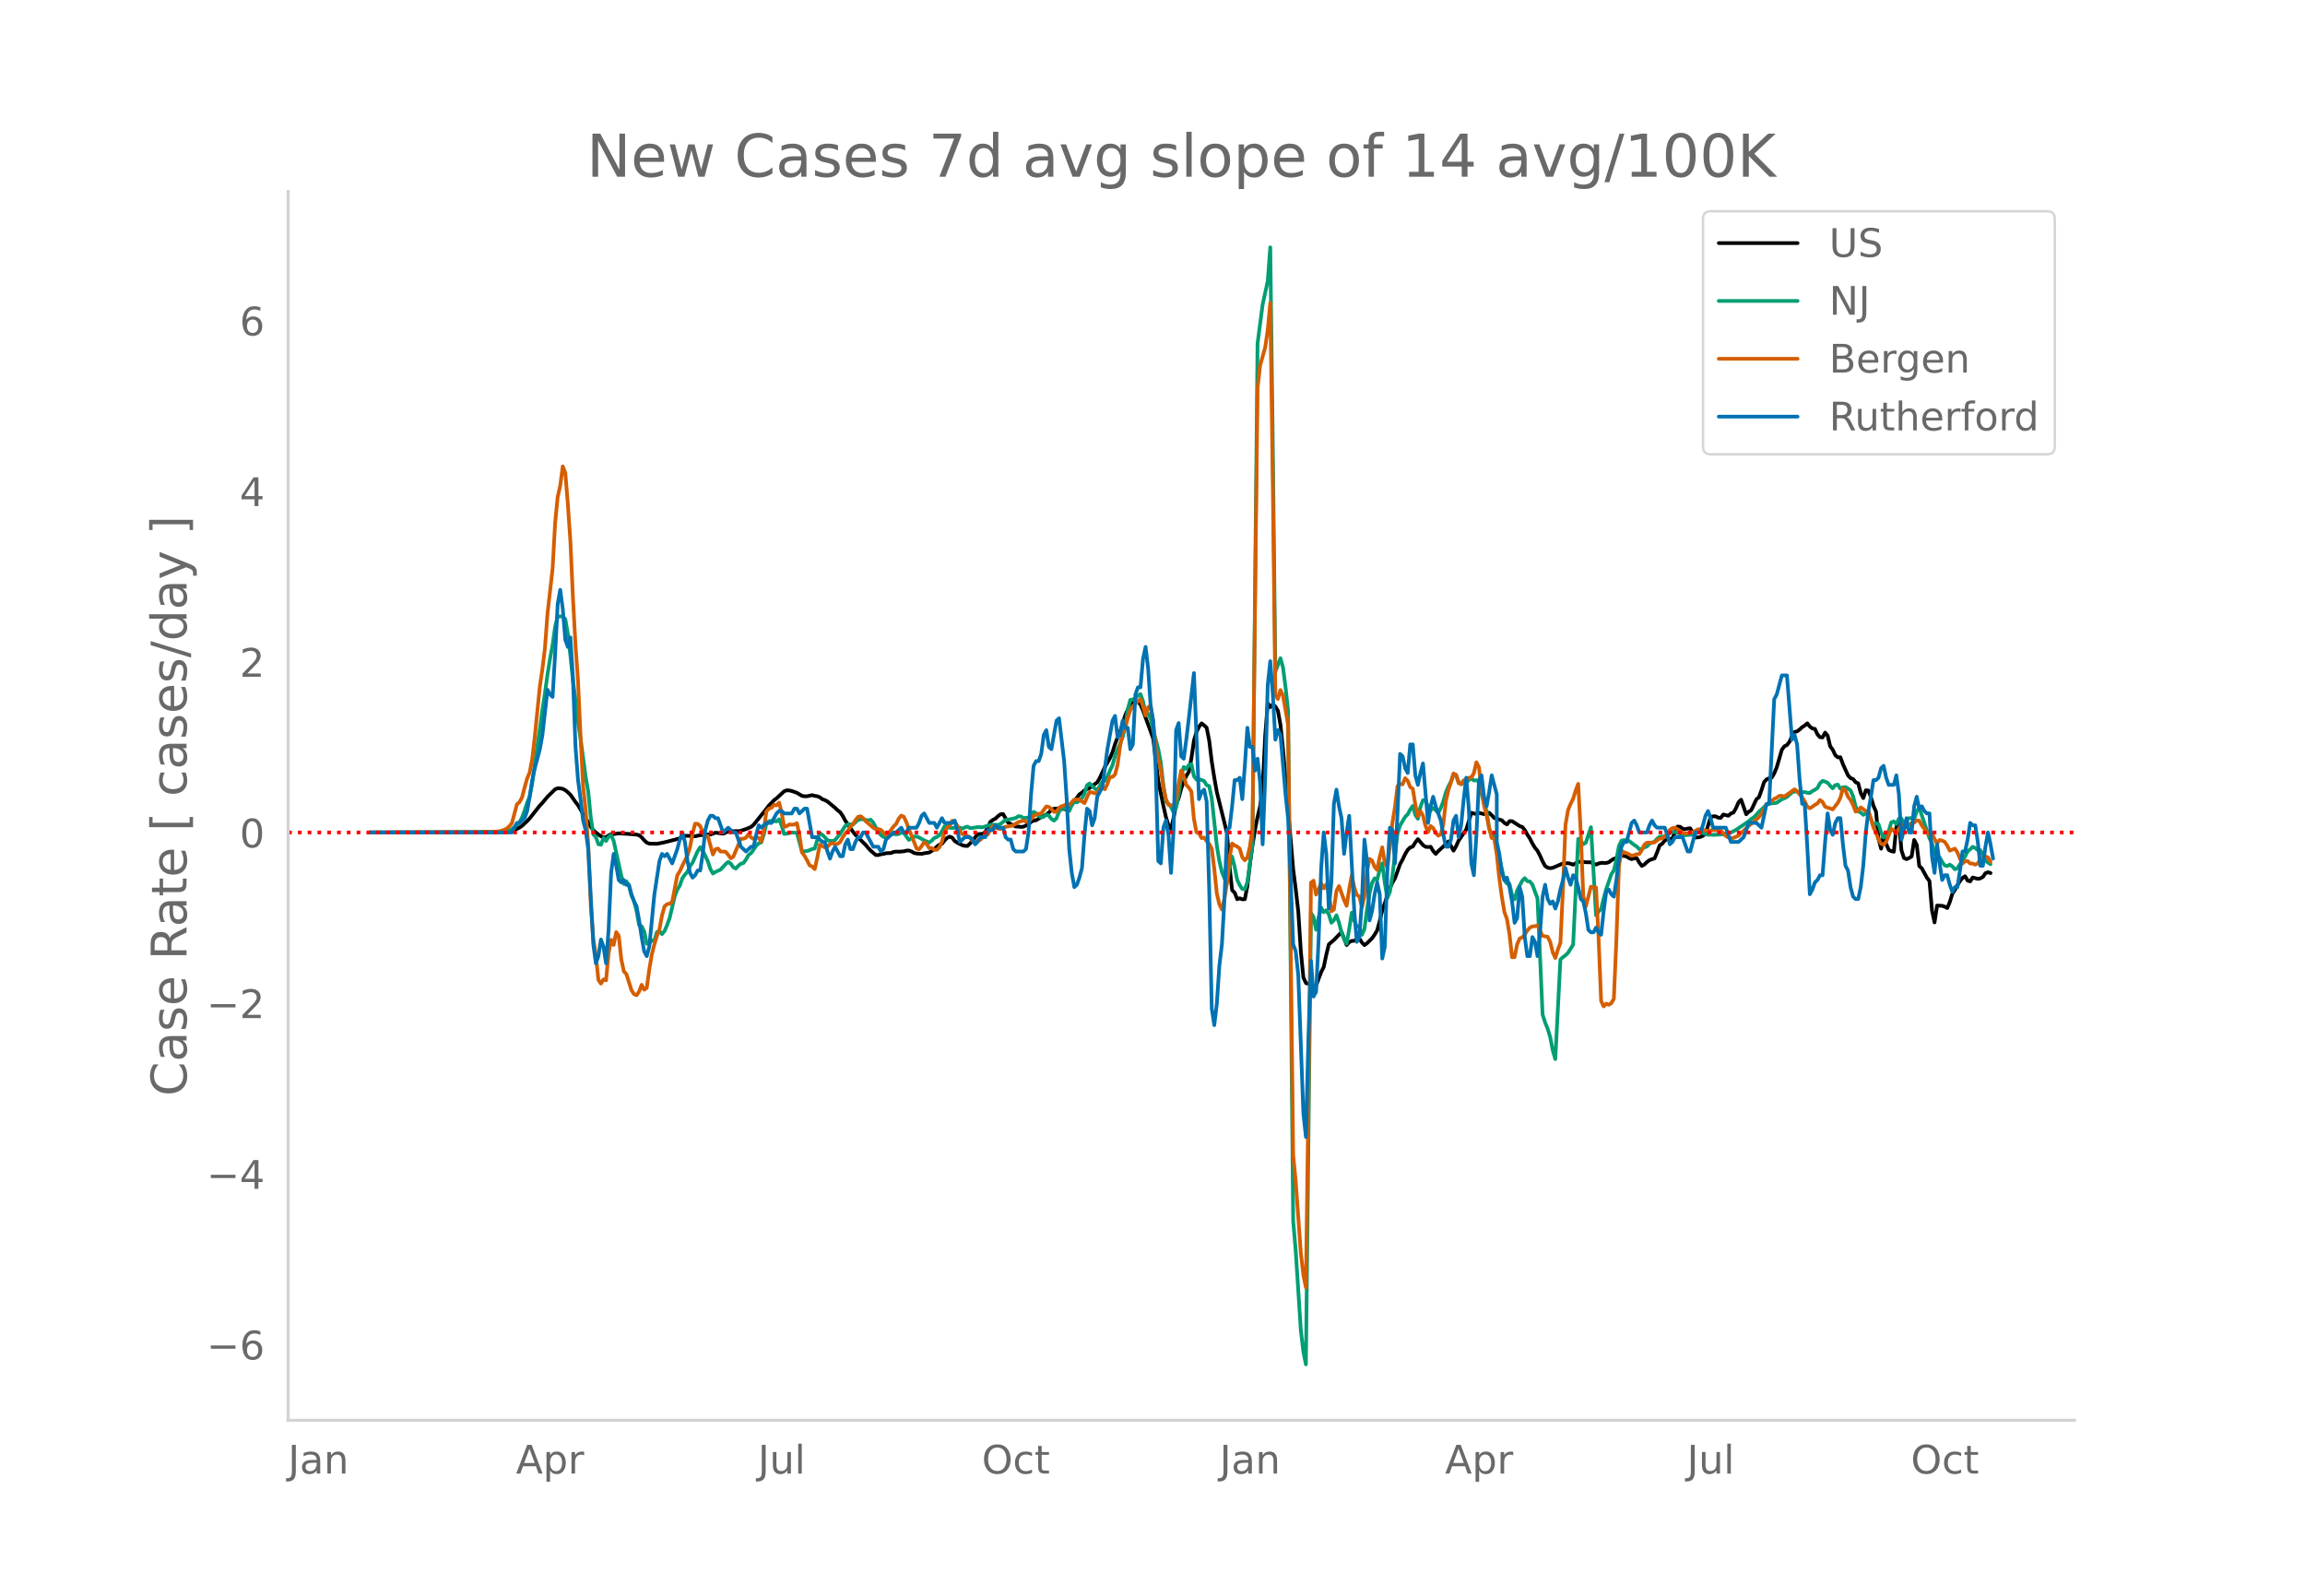 <svg height="864" viewBox="0 0 936 648" width="1248" xmlns="http://www.w3.org/2000/svg" xmlns:xlink="http://www.w3.org/1999/xlink"><defs><style>*{stroke-linecap:butt;stroke-linejoin:round}</style></defs><g id="figure_1"><path d="M0 648h936V0H0z" style="fill:#fff" id="patch_1"/><g id="axes_1"><path d="M117 576.72h725.4V77.76H117z" style="fill:none" id="patch_2"/><path clip-path="url(#pf01dd0921a)" d="m149.973 338.045 51.681-.139 5.168-.325 1.034-.177 1.034-.31 2.067-1.038 1.033-.725 2.068-1.897 1.033-1.119 4.135-5.229 1.033-1.062 2.068-2.495 3.1-3.033 1.034-.4 1.034.044 1.033.176 1.034.566 1.034.823 1.033.998 2.068 2.955 1.033 1.327 2.067 3.54 2.068 3.374 1.033 1.848 1.034 1.415 2.067 1.7 1.034.705 1.033.48 1.034-.067 1.034-.726 1.033-.499 1.034-.044 2.067-.325 4.135.258 3.1.263 1.034.263 1.034.84 1.034 1.195 1.033.96 1.034.398 3.1.08 3.102-.612 6.201-1.597 2.068-.997 1.033-.05 3.101.207 2.067-.47 2.068-.125 1.033-.137 1.034.02 2.067-.757 3.101.398 1.034-.392 1.033-.647 1.034-.045 1.034.122 1.033-.086 1.034.053 1.033-.178 2.068-.703 2.067-.845 1.034-.907 5.168-6.441 1.033-1.367 2.068-2.144 1.033-.774 3.101-2.853 1.034-.393 1.033.053 1.034.243 2.067.719 2.067 1.24 1.034.172 1.034-.019 2.067-.46 1.034.319 1.033.144 1.034.405 1.033.803 1.034.365 1.034.554 3.1 2.57 1.034.996 1.034.8 1.034 1.481 1.033 1.942 3.101 4.464 1.034 1.292 4.134 4.07 1.034 1.277 1.033 1.088 2.068 1.763 1.033.01 1.034-.331 1.034-.128 1.033-.295 2.067-.08 1.034-.442 1.034-.136 1.033.047 2.068-.147 1.033-.28 1.034-.047 1.033.358 1.034.625 1.034.232 2.067.15 1.034-.259 2.067-.298 2.067-1.33 1.034-1.117 1.033-.72 1.034-.389 1.034-1.336 1.033-1.042 1.034-.524 1.033.422 1.034 1.36 1.034.672 2.067 1.041 1.034.259 1.033.026 1.034-.964 1.034-1.133 2.067-2.667 2.067-.166 1.034-.62 1.033-1.93 1.034-2.299 1.034-.79 1.033-.518 1.034-.995 1.033-.768 1.034-.088 2.067 3.502 3.101 1.573 1.034-.003 1.033.155 1.034-.094 2.067-.95 1.034-1.01 1.034-.526 1.033-.144 2.067-1.279 1.034-.453 1.034-.623 1.033-.758 1.034-1.092 1.034-.46 1.033-.073 2.067.156 1.034-.025 1.034.364 1.033-.499 1.034-1.691 2.067-2.681 1.034-1.393 1.034-.704 1.033-.936 2.067-.928 2.068-1.574 1.033-.742 1.034-1.812 2.067-4.403 2.067-3.627 1.034-2.404 1.034-3.274 1.033-2.731 1.034-2.366 2.067-6.596 1.034-2.411 1.033-1.834 1.034-1.11 1.034-.38 1.033.195 1.034 1.208 1.034 2.392 4.134 11.394 2.067 17.336 2.068 9.987 1.033 4.553 1.034 3.425 1.033 1.311 1.034-4.42 1.034-5.337 1.033-2.67 1.034-3.856 1.034-2.909 1.033-2.32 1.034-1.588 1.034-5.507 1.033-7.228 1.034-3.475 1.033-2.118 1.034-1.363 1.034.787 1.033.991 1.034 5.265 1.034 8.463 1.033 6.614 1.034 5.82 4.134 16.67 1.034 13.526 1.034 9.604 1.033 1.022 1.034 2.64 1.033-.382 1.034.43 1.034-.06 1.033-5.423 1.034-8.835 1.034-7.67 1.033-6.259 1.034-5.262 1.033-4.287 1.034-7.412 1.034-21.401 1.033-12.99 1.034 1.525 1.034-1.15 1.033.94 1.034 1.738 1.033 5.718 1.034 9.996 4.135 48.751 1.033 7.966 1.034 9.114 1.034 16.17 1.033 10.58 1.034 2.236 1.033.322 1.034-.522 1.034 1.85 1.033-.723 2.068-5.39 1.033-2.043 1.034-4.998 1.033-4.208 2.068-1.76 2.067-2.168 1.034-1.042 2.067 5.241 1.033-1.182 1.034-.476 1.034-.074 1.033-.587 1.034-.334 1.034 1.648 1.033 1.048 1.034-.77 2.067-2.028 1.034-1.477 1.033-1.715 1.034-3.824 1.034-4.272 3.1-9 1.034-2.34 1.034-1.749 2.067-5.747 1.034-1.875 1.033-2.18 1.034-1.738 1.034-.96 1.033-.356 1.034-1.69 1.033-1.32 2.068 2.424 1.033.69 1.034.098 1.034-.12 1.033 1.745 1.034 1.168 1.033-1.143 2.068-1.873 2.067-2.049 2.067 3.745 1.034-1.796 1.033-2.313 3.101-4.49 2.068-6.787 1.033.315 1.034.146 1.033-.411 2.068.491 2.067-.55 1.034.985 1.033 1.142 3.101.949 1.034 1.07 1.033.582 1.034-1.319 1.034.012 3.1 1.993 1.034.346 1.034 1.269 1.033 1.855 1.034 1.57 1.034 2.061 1.033 1.702 1.034 1.239 1.034 2.005 1.033 2.303 1.034 1.877 1.033.659 1.034.211 1.034-.168 4.134-1.772 2.067-.098 1.034.223 1.034.387 2.067-1.175 1.034-.037 2.067.216 2.067.038 1.034.626 1.033.281 1.034-.44 1.034-.24 2.067.025 1.033-.275 1.034-.784 1.034-.63 1.033-.308 1.034-.604 1.034-.372 2.067.315 1.033.746 1.034.37 1.034-.327 1.033-.038 1.034 1.805 1.034 1.316 1.033-.587 1.034-1.012 1.034-.763 2.067-.715 1.033-2.479 1.034-2.822 1.034-.643 1.033-1.246 1.034-.74 1.034.095 1.033-.266 2.067-4.788 1.034.055 1.034.79 1.033.213 1.034-.274 1.034-.108 1.033 1.745 1.034 2.003 1.033-.042 1.034-.184 1.034-.502 1.033-.726 2.068-6.764 1.033-.404 1.034.03 1.033.545 1.034.066 1.034-1.351 2.067.496 1.034-.926 1.033-.386 1.034-1.814 1.033-2.372 1.034-1.014 2.067 5.907 1.034-1.018 1.034-.654 2.067-4.414 1.034-.823 1.033-2.839 1.034-3.294 1.033-1.148 1.034-.408 1.034-.285 1.033-1.72 1.034-2.484 2.067-7.115 1.034-1.408 1.033-.485 1.034-1.34 1.034-2.35 1.033-1.617 1.034-.261 1.034-.756 1.033-.976 1.034-.627 1.033-.915 1.034 1.31 1.034.8 1.033.162 1.034 2.242 1.034 1.13 1.033.093 1.034-1.962 1.033 1.27 1.034 4.29 1.034 1.4 1.033 2.214 1.034.878 1.034-.04 1.033 2.817 2.067 4.553 1.034 1.112 1.034.348 1.033 1.324 1.034.43 1.034 3.918 1.033 2.084 1.034-3.171 1.034.112 1.033 2.68 1.034 3.525 1.033 2.331 1.034 11.02 1.034 4.046 1.033-5.487 1.034 3.57 1.034 2.402 1.033.51 1.034.238 1.033-10.094 1.034-1.903 1.034 11.45 1.033 3.107 1.034.461 1.034-.459 1.033-.624 1.034-6.716 1.033 1.997 1.034 8.592 1.034.958 2.067 3.765 1.034 1.364 1.033 11.976 1.034 4.83 1.033-6.832 2.068.096 1.033.349 1.034.561 1.034-2.478 1.033-3.382 1.034-1.515 1.033-1.959 1.034-1.631 1.034-1.281 1.033-.68 1.034 1.762 1.034.325 1.033-1.572 2.068.544 1.033-.186 1.034-.597 1.033-1.506 1.034-.39 1.034.337h0" style="fill:none;stroke:#000;stroke-linecap:round;stroke-width:1.5" id="line2d_1"/><path clip-path="url(#pf01dd0921a)" d="m149.973 338.04 51.681-.098 3.101-.227 1.034-.187 1.033-.32 1.034-.474 2.067-1.772 1.034-1.1 1.033-1.927 1.034-2.787 1.034-3.15 1.033-2.579 1.034-5.418 2.067-14.994 1.034-6.961 1.033-7.783 1.034-6.744 1.034-7.607 1.033-6.45 1.034-5.523 1.034-7.427 1.033-4.138 2.067-.113 1.034 1.152 1.034 6.005 1.033 8.844 1.034 10.066 1.034 7.745 1.033 9.031 1.034 6.939 2.067 15.472 1.034 5.834 1.033 10.564 1.034 6.92 1.034.998 1.033 2.964 1.034.229 1.033-2.771 1.034 1.228 1.034-1.674 1.033-.709 1.034 2.365 3.1 14.135 1.035 3.366 1.033-1.1 1.034 1.713 1.033 4.112 1.034 2.152 1.034 4.116 1.033 5.699 1.034.51 1.034 2.081 1.033 4.945 1.034-.058 1.033-1.254 1.034.046 1.034-3.434 1.033-.37 1.034 1.186 1.034-1.272 1.033-2.394 1.034-2.86 2.067-8.862 1.034-2.661 1.033-1.716 1.034-2.95 1.034-1.453 1.033-1.133 1.034-2.353 1.033-1.34 2.068-4.659 1.033-1.622 1.034 1.529 1.034 1.946 1.033 2.251 1.034 3.114 1.033 1.837 1.034-.643 2.067-.95 2.068-2.237 1.033-.882 1.034.689 1.034 1.463 1.033.551 1.034-1.138 1.033-.842 1.034-.273 1.034-1.447 1.033-1.837 1.034-.733 2.067-2.967 1.034-1.026 1.033-.354 1.034-3.185 1.034-4.385 1.033-1.043 1.034-.125 2.067.19 1.034-.851 1.033 2.56 1.034 3.394 1.034-.124 2.067-.456 2.067.14 2.067 7.61 2.068-.24 1.033-.332 1.034-.494 1.034-.169 1.033-3.493 1.034-2.815 1.033.749 1.034.995 1.034 1.18 1.033.27 1.034.035 1.034-.342 2.067-2.588 2.067-3.177 1.034-.633 1.033-.034 1.034.154 2.067-1.94 1.034-.218 1.034-.09 1.033.335 1.034.125 1.033-.229 1.034 1.169 1.034 1.968 2.067 3.09 1.034.75 1.033.157 2.067-1.276 1.034-.063 1.034.185 1.033-.184 1.034-.503 1.034.05 2.067 2.868 2.067-1.326 1.034-.061 1.033.394 2.068 1.166 2.067.894 1.033-.764 1.034-1.083 1.034-.42 1.033-.683 1.034-1.65 1.034-1.987 1.033-.19 1.034.776 1.033.09 2.068-.252 1.033.114 1.034.406 1.034-.52 1.033-.292 1.034.555 1.034-.018 2.067-.364 2.067.091 3.1-.997 1.035-.08 2.067.138 1.033-.4 2.068-1.688 1.033-.072 3.101-.673 1.034-.724 1.033.085 1.034.665 1.034-.153 1.033.068 1.034-.94 1.034-1.499 1.033.613 1.034.98 1.033.655 1.034-.24 1.034-.913 1.033.492 1.034 1.242 1.034.744 1.033-.933 1.034-2.721 1.033-1.19 1.034-.233 1.034.404 1.033.762 1.034-2.325 1.034-1.566 1.033.408 1.034-.729 1.034-1.015 1.033-1.841 1.034-3.386 1.033-.737 2.068 2.005 1.033.784 2.068-3.507 1.033-.34 1.034-1.62 1.033-2.549 1.034-2.153 1.034-3.902 1.033-2.54 1.034-2.237 1.034-2.88 1.033-3.985 1.034-7.182 1.033-3.822 1.034-.16 1.034-.574 1.033-.983 1.034-.641 1.034 2.944 1.033 4.703 1.034.335 1.033 2.054 1.034 4.62 2.067 7.687 1.034 5.544 1.034 9.3 1.033 6.38 1.034.936 1.033 1.32 1.034 2.22 1.034-1.93 1.033-5.065 1.034-7.897 1.034-3.527 1.033.733 1.034-1.545 1.034-.38 1.033 4.869 1.034 1.391 1.033-.072 1.034.241 1.034.428 1.033 1.686 1.034.38 1.034 4.99 2.067 19.177 1.033 6.31 1.034 4.445 1.034 2.557 1.033 1.852 1.034-6.567 1.034-4.118 1.033 4.154 1.034 5.257 1.033 2.185 1.034 1.523 1.034.143 1.033-2.89 2.068-15.22 2.067-203.525 2.067-15.837 2.067-9.43 1.034-13.781 1.034 80.61 1.033 91.681 2.067-5.42 1.034 3.734 1.034 8.004 1.033 9.523 2.068 207.19 1.033 12.22 2.068 32.07 1.033 8.83 1.034 5.158 2.067-183.279 1.034 1.648 1.033 5.116 1.034-5.03 1.034-3.941 1.033 1.863 1.034-.76 1.033 1.614 1.034 3.437 1.034-1.049 1.033-1.978 1.034 2.997 1.034 3.991 1.033 2.66 1.034 1.923 1.033-5.904 1.034-6.682 1.034 3.21 1.033 2.311 1.034.118 1.034 3.32 1.033-2.377 1.034-7.803 1.033-6.598 1.034-4.278 1.034-1.905 1.033.59 1.034-4.045 1.034-2.61 1.033 7.867 1.034 6.206 1.033-2.49 1.034-6.626 2.067-17.138 1.034-3.243 2.067-3.465 1.034-1.021 1.034-1.953 1.033-1.46 1.034 3.637 1.033 1.557 1.034-4.751 1.034-2.781 1.033-.034 1.034 2.82 1.034 1.356 1.033-1.011 1.034.922 1.033 1.146 1.034-1.998 1.034-2.761 1.033-3.587 1.034-2.494 1.034-1.915 1.033-2.812 1.034.101 1.033 2.884 1.034.916 1.034-.6 1.033-.176 2.068-1.724 1.033.967 1.034-.081 1.033.477 1.034 4.994 2.067 7.258 1.034 6.7 1.034 2.902 1.033-.082 4.135 18.367 1.033 1.3 1.034.155 1.034 4.634 1.033 1.632 1.034-3.587 2.067-3.927 1.034-1.081 1.033 1.224 1.034.145 1.034 1.24 2.067 5.65 2.067 47.102 1.034 3.27 1.033 2.505 1.034 3.457 1.034 5.339 1.033 3.533 2.068-40.405 1.033-.997 1.034-.723 1.033-1.023 2.068-3.29 2.067-42.96 1.034.811 1.033 1.35 1.034-.665 2.067-6.248 2.067 35.737 1.034-1.481 1.034-1.003 1.033-4.345 1.034-3.762 2.067-6.048 1.034-1.536 1.033-4.342 1.034-5.597 1.034-2.142 1.033-.276 2.067.378 2.068 1.614 1.033.65 1.034 1.09 1.034-.137 1.033-.602 1.034-.374 1.034-1.095 1.033-.503 1.034-.374 1.033-1.185 1.034-.758 1.034-.133 1.033.037 1.034-.424 1.034-1.007 1.033-.458 1.034.052 2.067.695 2.067.563 2.068-.131 1.033-.15 1.034-.477 1.033-.29 1.034.017 1.034.157 1.033.466 1.034.243 1.034-.038 1.033.074 4.135-.205 1.033-.363 2.068-.36 2.067-1.085 5.168-3.503 1.034-.931 1.033-.68 1.034-1.038 1.034-1.214 1.033-.862 2.067-2.055 1.034-.374 1.034-.153 1.033-.014 1.034-.187 2.067-1.42 1.034-.391 1.033-.538 2.068-1.853 1.033-.342 1.034-.074 2.067.482 1.034-.235 1.033.304 1.034.092 1.034-.77 1.033-.526 1.034-.687 1.034-1.974 1.033-.95 1.034.281 1.033.48 1.034 1.23 1.034 1.019 1.033-1.29 1.034-.21 1.034 1.647 1.033-.541 1.034-.114 1.033.598 1.034.748 1.034 2.393 1.033 4.17 1.034 1.899 1.034.525 1.033.956 1.034-.514 1.034-.993 1.033 3.25 1.034 2.454 1.033-.812 1.034.377 1.034 3.358 1.033 2.052 1.034-.826 1.034-1.818 1.033-3.477 1.034-.404 1.033 1.109 1.034-2.236 1.034-.04 1.033 2.256 1.034-1.646 1.034-.76 1.033-.027 1.034.333 1.033-3.058 1.034-1.516 4.135 12.386 1.033 1.971 1.034 4.019 1.033 2.173 1.034-.39 1.034 1.883 1.033 1.396 1.034.29 1.034-.579 1.033.713 1.034 1.17 1.033-.444 1.034-1.548 1.034-1.227 2.067-4 1.034-.882 1.033-1.033 1.034.505 1.034.846h1.033l1.034 1.907 1.033 2.3 1.034.87 1.034.644h0" style="fill:none;stroke:#009e73;stroke-linecap:round;stroke-width:1.5" id="line2d_2"/><path clip-path="url(#pf01dd0921a)" d="m149.973 338.04 45.48-.095 4.134-.133 3.1-.247 2.068-.588 1.034-.53 1.033-.93 1.034-1.233 2.067-7.7 1.034-.872 1.033-1.878 1.034-4.077 1.034-3.585 1.033-2.522 1.034-5.462 1.034-8.97 2.067-20.578 1.033-6.998 1.034-8.478 1.034-13.958 2.067-18.226 1.034-18.624 1.033-10.564 1.034-4.57 1.033-7.852 1.034 2.617 1.034 12.745 1.033 15.077 1.034 22.93 1.034 19.23 1.033 14.585 1.034 22.758 1.033 20.065 1.034 9.71 1.034 13.75 1.033 24.542 1.034 13.977 1.034 6.449 1.033 10.07 1.034 1.536 1.033-1.706 1.034.379 1.034-10.943 1.033-5.52 1.034 2.087 1.034-5.177 1.033 1.46 1.034 9.615 1.034 4.818 1.033 1.137 2.067 6.506 1.034 1.63 1.034.437 1.033-1.517 1.034-2.712 1.034 1.972 1.033-.74 1.034-7.548 1.033-6.03 1.034-4.116 1.034-3.3 1.033-2.826 1.034-5.614 1.034-3.66 1.033-.892 1.034-.19 1.033-.777 2.068-10.753 1.033-1.67 1.034-2.275 2.067-4.078 1.034-3.394 1.033-5.576 1.034-3.964 1.034.057 1.033.91 1.034 2.485 1.034 1.84 1.033-.285 2.067 7.491 1.034-2.124 1.034-.284 1.033 1.232 1.034-.038 1.034.152 1.033 1.195 1.034 1.441 1.034-.645 3.1-7.34 1.034.02 1.034-.417 1.033-1.442 1.034 1.328 1.034.607 1.033-.816 1.034.455 1.033 1.423 1.034-4.59 1.034-7.624 1.033-1.119 1.034-.398 1.034-1.176 1.033.228 1.034-1.12 1.033 4.06 1.034 5.84 1.034-.36 1.033-.664 1.034.095 1.034-.114 1.033-.512 1.034 4.855 1.033 7.018 1.034 1.384 1.034 1.82 1.033 2.05 1.034.473 1.034 1.043 1.033-4.646 1.034-5.273 2.067 1.138 1.034-.341 1.033-1.024 1.034-.398 1.034.379 1.033-.057 1.034-.797 1.034-1.877 1.033-1.555 1.034-1.1 1.033-1.67 1.034-1.023 1.034-1.612 1.033-1.328 1.034-.285 1.034.778 1.033 1.195 3.101 2.693 1.034.569 1.033-.019 1.034.322 2.067 2.2 1.034-.569 1.033-1.63 1.034-1.423 1.034-.986 1.033-2.143 1.034-1.233 1.034.474 1.033 2.124 1.034 2.997 1.033 2.37 2.068 5.33 1.033.398 1.034-1.29 1.034-1.63 1.033.777 1.034 1.65 1.033-.038 1.034.74 1.034-.02 1.033-1.024 1.034-2.294 1.034-3.926 1.033-1.707 1.034-.872 1.033-1.935 1.034.247 1.034 1.706 1.033 2.106 1.034 1.346 1.034.02 1.033.644 1.034.853 1.034 1.176 1.033.588 1.034-.664 1.033-.246 2.068-2.03 1.033-.208 1.034-1.935 1.034-1.479 2.067 1.005 1.033.171 2.068-.872 2.067-.36 1.034-.266 2.067-1.309 2.067-.607 1.034.455 1.033.19 2.068-2.465 1.033-.645 1.034-.285 1.033-.151 2.068-2.845 1.033.227 1.034.854 1.034 1.1 1.033-.02 1.034-1.63 1.033-.588 1.034-.342 1.034-.512 1.033.323 2.068-2.181 2.067-.114 1.034.891 1.033.664 1.034-2.446 1.033-2.03 1.034.076 1.034.398 1.033-.018 1.034-1.821 1.034-.607 1.033.815 1.034-2.143 1.033-2.882 1.034-.02 1.034-.948 1.033-3.944 1.034-7.606 1.034-5.5 1.033-1.687 1.034-4.21 1.033-3.244 1.034-1.555 3.101-2.902 1.034 3.035 1.033 3.66 1.034-3.319 1.033-.796 1.034 7.055 1.034 9.862 1.033 4.95 1.034 4.134 1.034 7.245 1.033 4.78 1.034 2.389 1.033.208 1.034-.17 1.034-2.428 1.033-6.145 1.034-5.443 1.034 2.295 1.033 3.566 1.034 1.119 1.034 1.574 1.033 11.113 1.034 5.425 1.033.398 1.034 1.953 1.034-.19 1.033 1.442 1.034 1.119 1.034 1.896 1.033 8.307 1.034 9.9 1.033 4.438 1.034 2.086 1.034-4.532 1.033-6.202 1.034-10.298 1.034-5.747 1.033.74 1.034.493 1.033.853 1.034 3.49 1.034 1.214 1.033-1.1 1.034-4.514 1.034-7.358 2.067-178.692 1.033-9.199 2.068-7.396 1.033-7.017 1.034-11.02 1.034 73.681 1.033 85.648 1.034 1.48 1.033-3.623 1.034 2.238 2.067 11.72 2.068 174.937 1.033 10.602 2.068 29.055 1.033 8.933 1.034 5.082 1.033-77.568 1.034-86.786 1.034-.815 1.033 5.651 2.068-4.532 1.033 1.991 1.034-1.593 1.033 3.622 1.034 7.302 1.034-.74 1.033-7.529 1.034-1.991 2.067 5.69 1.034 2.332 1.033-6.695 1.034-5.632 1.034 4.798 1.033 3.091 1.034.664 1.034 4.362 1.033-4.305 1.034-10.26 1.033-5.064 1.034.664 1.034 2.56 1.033 1.233 1.034-5.235 1.034-3.926 1.033 6.316 1.034 1.859 2.067-18.15 1.034-6.43 1.033-8.401 1.034-.873 1.034.095 1.033-2.484 1.034 1.043 1.034 2.56 1.033.683 1.034 6.486 1.033 4.647 1.034-2.049 1.034 1.783 1.033 4.21 1.034 2.504 1.034-2.447 1.033.797 1.034 1.915 1.033 1.214 1.034-.569 1.034-4.115 1.033-9.37 1.034-4.513 1.034-3.091 1.033-3.604 1.034.55 1.033 3.395 1.034.303 1.034-1.517 1.033.209 1.034-1.214 1.034-.076 1.033-1.783 1.034-4.419 1.033 2.01 1.034 9.313 1.034 6.24 1.033 3.906 1.034 5.235 1.034 4.02 1.033.228 1.034 6.486 1.033 9.654 1.034 7.624 1.034 6.087 1.033 2.864 1.034 6.183 1.034 9.312 1.033-.076 1.034-5.158 1.033-2.333 1.034-.55 1.034-1.024 1.033-1.707 1.034-1.138 1.034-.531 1.033-.095 1.034-.247 2.067 4.173 2.067.398 1.034 2.067 1.034 4.249 1.033 2.275 1.034-3.394 1.034-2.693 1.033-21.697 1.034-26.286 1.033-5.955 1.034-2.541 1.034-2.049 1.033-3.394 1.034-2.694 1.034 19.971 1.033 25.698 1.034 4.097 2.067-8.023 1.034.323 1.033.057 1.034 20.463 1.034 25.547 1.033 2.238 1.034-1.081 1.033.417 1.034-.664 1.034-1.726 1.033-23.934 1.034-29.852 1.034-6.41 1.033.702 1.034.284 2.067 1.081 1.034-.208 1.033-.418 1.034-.057 1.034-1.63 1.033-2.163 1.034-.815 1.034-.057 1.033.095 1.034-.17 1.033-.892 1.034-.588 1.034-.152 1.033-.702 2.068-2.712 1.033-.74 1.034-.189 1.033.588 1.034.872 1.034.55 1.033.38 1.034-.038 1.034-.436 1.033-.095 1.034-.474 1.033-.664 1.034-.057 2.067.55 1.034.095 1.034-.076 1.033-.247 3.101.266 1.034.967 1.033 1.195 1.034.588 1.034.322 1.033-.133 2.067-.91 3.101-2.977 2.068-1.935 1.033-.702 2.068-1.896 1.033-1.29 2.067-3.68 3.101-2.446 1.034-.474 1.034-.758 1.033-.038 1.034.322 4.134-2.94 1.034.797 2.067 2.503 1.034 1.631 1.033 2.106 1.034.663 1.034-.625 1.033-.76 1.034-.568 1.034-1.404 1.033.778 1.034 1.935 3.1 1.08 2.068-2.636 1.034-2.029 1.033-3.83 1.034.853 1.033 2.484 1.034 1.347 1.034 1.99 1.033 2.75 1.034-.435 1.034-1.271 1.033.683 1.034.91 1.034-.17 1.033 3.129 1.034 3.565 1.033 2.105 1.034 2.77 1.034 1.782 1.033.285 1.034-1.12 2.067-5.272 1.034.683 1.033 1.195 1.034-2.049 1.034-1.479 1.033 1.442 3.101-2.087 1.034-.17 1.033-.93 1.034.133 1.034 1.916 2.067 2.712 1.034 1.043 1.033-.493 1.034 2.219 1.033 1.782 1.034-1.365 1.034.265 1.033.475 1.034 1.574 1.034 2.01 2.067-.816 1.033 1.537 1.034 2.56 1.034 1.972 1.033-.91 1.034-.114 1.034 1.005 1.033.038 1.034.418 1.034-.494 1.033-1.687 1.034-.456 1.033-.644 1.034.284 1.034 1.897h0" style="fill:none;stroke:#d55e00;stroke-linecap:round;stroke-width:1.5" id="line2d_3"/><path clip-path="url(#pf01dd0921a)" d="M149.973 338.04h57.883l2.067-3.864h1.034l2.067-1.932 1.034-2.898 1.033-5.796 1.034-6.761 1.034-4.83 2.067-7.727 1.033-5.796 2.068-18.353 1.033 1.932 1.034.966 1.034-17.387 1.033-20.285 1.034-5.795 1.033 7.727 1.034 12.557 1.034 2.898 1.033-3.864 1.034 16.421 1.034 28.013 1.033 13.523 1.034 7.727 1.033 8.694 1.034 3.863 1.034 7.728 2.067 38.638 1.034 7.727 1.033-2.898 1.034-6.761 1.033 2.897 1.034 6.762 1.034-13.523 1.033-23.183 1.034-7.727 1.034 4.83 1.033 5.795 1.034.966 1.034-.966 1.033 1.932h1.034l1.033 3.864 1.034 2.898 1.034 1.932 1.033 5.795 1.034 6.762 1.034 5.795 1.033 1.932 1.034-3.864 2.067-21.25 2.067-13.523 1.034-2.898 1.034.966 1.033-.966 2.067 3.864 2.068-5.796 1.033-3.864 1.034-2.898 1.034 3.864 1.033 7.728 1.034 4.83 1.033 1.931 1.034-.966 1.034-1.932h1.033l1.034-6.761 1.034-9.66 1.033-3.863 1.034-1.932h1.033l1.034.966h1.034l2.067 5.795 2.067-1.931 2.068 1.931h1.033l2.067 5.796 2.068 1.932 2.067-1.932h1.034l1.033-4.83 1.034-3.863 1.033.966 2.068-1.932h2.067l2.067-3.864 1.034-.966h1.033l1.034.966h3.1l1.035-1.932h1.033l1.034 1.932 2.067-1.932h1.034l2.067 11.591h2.067l2.067 1.932h1.034l1.034 3.864 1.033 2.898 1.034-2.898 1.034-1.932 2.067 3.864h1.034l1.033-4.83 1.034-1.932 1.033 3.864h1.034l1.034-2.898 1.033-1.932h1.034l1.034-1.932h1.033l3.101 5.796h2.067l1.034 1.932 1.034-.966 1.033-3.864 3.101-2.898h1.034l2.067-1.931 1.034 1.931h1.033l1.034-1.931h3.1l1.034-1.932 1.034-2.898 1.034-.966 2.067 3.864h2.067l1.034 1.932 2.067-3.864 1.034 1.932h3.1l1.034-.966 1.034 3.863 1.033 4.83 2.068-1.932h2.067l1.034.966 1.033 1.932 1.034-.966 1.033-1.932h2.068l1.033-2.898h2.068l1.033-1.931 1.034.966h2.067l1.034 3.863 1.033.966h1.034l1.034 3.864 1.033.966h3.101l1.034-.966 1.033-6.762 1.034-15.455 1.034-11.59 1.033-1.933h1.034l1.033-2.898 1.034-7.727 1.034-1.932 1.033 6.762 1.034.966 2.067-11.592 1.034-.966 2.067 17.387 1.034 15.455 1.033 20.285 1.034 9.66 1.034 5.795 1.033-.966 1.034-2.898 1.034-3.863 1.033-13.524 1.034-10.625 1.033.966 1.034 5.796 1.034-2.898 1.033-8.694 2.068-3.863 2.067-15.455 2.067-11.592 1.034-1.932 1.033 8.694 1.034-.966 1.034-5.796 1.033 2.898h1.034l1.033 8.694 1.034-1.932 1.034-20.285 1.033-2.898h1.034l1.034-11.591 1.033-4.83 1.034 8.694 1.033 15.455 1.034 5.795 1.034 20.285 1.033 36.706 1.034.966 1.034-14.49 1.033-2.897 1.034 5.795 1.033 15.455 1.034-17.387 1.034-40.569 1.033-2.898 1.034 13.523 1.034.966 1.033-7.727 1.034-8.694 2.067-18.352 2.067 51.194 1.034-2.898 1.034-.965 1.033 4.83 1.034 35.739 1.034 48.297 1.033 6.761 1.034-8.693 1.033-15.455 1.034-8.693 1.034-18.353 1.033-28.013 1.034-.965 1.034-8.694 1.033-10.625h1.034l1.033-.966 1.034 8.693 1.034-13.523 1.033-15.455 1.034 7.728h1.034l1.033 9.659 1.034-4.83 1.033 9.66 1.034 25.114 1.034-27.046 1.033-37.672 1.034-9.66 1.034 13.524 1.033 18.353 1.034-3.864 1.033 1.932 2.068 24.148 1.033 9.66 1.034 24.148 1.034 27.047 1.033 2.897 1.034 9.66 2.067 56.024 1.034 9.66 1.033-40.57 1.034-30.91 1.034 14.49 1.033-1.933 1.034-21.25 1.034-28.978 1.033-14.49 1.034 8.694 1.033 22.216 1.034-10.625 1.034-31.876 1.033-5.795 1.034 6.761 1.034 4.83 1.033 14.489 1.034-8.694 1.033-6.761 2.068 38.637 1.033 12.558 1.034-1.932 1.034-14.49 1.033-25.114 1.034 8.694 1.033 24.148 1.034-3.864 1.034-6.761 1.033-4.83 1.034 4.83 1.034 26.08 1.033-4.83 1.034-30.91 1.033-17.386 1.034.965 1.034 13.524 1.033-20.285 1.034-24.149 1.034.966 1.033 4.83 1.034 1.932 1.034-11.591h1.033l1.034 12.557 1.033 3.864 1.034-4.83 1.034-3.864 2.067 24.149 1.034-6.762 1.033-3.864 1.034 3.864 2.067 5.796 1.034 5.795 1.033 4.83h1.034l1.034-2.898 1.033-7.727 1.034-1.932 1.033 8.693 1.034-4.83 1.034-10.625 1.033-8.693 1.034 12.557 1.034 22.217 1.033 4.83 1.034-16.422 1.033-22.216 1.034-1.932 1.034 8.693 1.033 3.864 1.034-5.796 1.034-6.761 2.067 7.727v19.32l1.033 4.829 1.034 7.727 1.034 2.898 1.033-.966 1.034 3.864 1.034 5.796 1.033 8.693 1.034-1.932 1.033-12.557 1.034 3.864 1.034 16.42 1.033 7.728h1.034l1.034-7.727 1.033 1.932 1.034 5.795 1.034-9.66 1.033-14.488 1.034-4.83 1.033 5.796 1.034 1.932 1.034-.966 1.033 2.897 1.034-2.897 1.034-4.83 1.033-3.864 1.034-4.83 1.033 3.864 1.034 2.898 1.034-3.864 1.033.966 1.034 3.864 1.034 4.83 1.033.966 1.034 4.83 1.033 6.76 1.034.967h1.034l1.033-1.932 1.034 1.932 1.034.966 1.033-9.66 1.034-7.727 1.033-.966 1.034 1.932 1.034.966 1.033-6.762 1.034-8.693 1.034-4.83 1.033-1.932h1.034l2.067-7.727 1.034-.966 1.033 1.932 1.034 2.897h3.1l1.035-2.897 1.033-1.932 1.034 1.932 1.033.966h3.101l1.034 2.897 1.034 3.864 1.033-.966 1.034-1.932h3.1l2.068 5.796h1.034l2.067-7.728h2.067l1.034-2.897 1.033-3.864 1.034-1.932 1.034 2.898 1.033 3.864h5.168l2.068 5.795h3.1l2.068-1.932 2.067-5.795h3.1l2.068 1.932 2.067-9.66h1.034l2.067-42.501 1.034-1.932 2.067-7.728h2.067l2.068 26.08 1.033-1.931 1.034 3.864 1.034 14.489 1.033 9.66h1.034l1.033 17.386 1.034 19.319 1.034-1.932 1.033-2.898 1.034-.966 1.034-1.932h1.033l1.034-13.523 1.033-11.591 1.034 6.761 1.034 1.932 1.033-4.83 1.034-1.931h1.034l1.033 10.625 1.034 8.694 1.033 1.931 1.034 6.762 1.034 3.864 1.033.966h1.034l1.034-4.83 1.033-8.693 1.034-13.524 1.034-8.693 1.033-5.796 1.034-6.761h1.033l1.034-.966 1.034-3.864 1.033-.966 1.034 4.83 1.034 2.898h2.067l1.033-3.864 1.034 7.727 1.034 18.353 1.033-3.864 1.034-4.83 1.034 5.796h1.033l1.034-10.625 1.033-3.864 1.034 4.83 1.034-.966 1.033 1.932 1.034.966h1.034l1.033 17.387 1.034 6.761 1.033-11.59 1.034 7.727 1.034 6.761 1.033-1.932h1.034l1.034 3.864 1.033 2.898 1.034-1.932h1.033l1.034-6.762 1.034-7.727h1.033l1.034-4.83 1.034-6.761 1.033.966h1.034l1.034 6.761 1.033 9.66h1.034l1.033-7.728 1.034-5.796 1.034 4.83 1.033 5.796h0" style="fill:none;stroke:#0072b2;stroke-linecap:round;stroke-width:1.5" id="line2d_4"/><path clip-path="url(#pf01dd0921a)" d="M117 338.04h725.4" style="fill:none;stroke:red;stroke-dasharray:1.5,2.475;stroke-dashoffset:0;stroke-width:1.5" id="line2d_5"/><path d="M117 576.72V77.76" style="fill:none;stroke:#d3d3d3;stroke-linecap:square;stroke-linejoin:miter;stroke-width:1.25" id="patch_3"/><path d="M117 576.72h725.4" style="fill:none;stroke:#d3d3d3;stroke-linecap:square;stroke-linejoin:miter;stroke-width:1.25" id="patch_4"/><g id="matplotlib.axis_1"><g id="xtick_1"><g style="fill:#696969" transform="matrix(.16 0 0 -.16 116.968 598.378)" id="text_1"><defs><path d="M9.813 72.906h9.859V5.078q0-13.187-5-19.14-5-5.954-16.094-5.954h-3.75v8.297h3.078q6.531 0 9.219 3.672Q9.813-4.39 9.813 5.078z" id="DejaVuSans-74"/><path d="M34.281 27.484q-10.89 0-15.093-2.484-4.204-2.484-4.204-8.5 0-4.781 3.157-7.594 3.156-2.797 8.562-2.797 7.485 0 12 5.297 4.516 5.297 4.516 14.078v2zm17.922 3.72V0H43.22v8.297Q40.14 3.328 35.547.953q-4.594-2.375-11.234-2.375-8.391 0-13.36 4.719Q6 8.016 6 15.922q0 9.219 6.172 13.906 6.187 4.688 18.437 4.688h12.61v.89q0 6.203-4.078 9.594-4.078 3.39-11.453 3.39-4.688 0-9.141-1.124-4.438-1.125-8.531-3.375v8.312q4.921 1.906 9.562 2.844 4.64.953 9.031.953 11.875 0 17.735-6.156 5.86-6.14 5.86-18.64z" id="DejaVuSans-97"/><path d="M54.89 33.016V0h-8.984v32.719q0 7.765-3.031 11.61-3.031 3.858-9.078 3.858-7.281 0-11.484-4.64-4.204-4.625-4.204-12.64V0H9.08v54.688h9.03v-8.5q3.235 4.937 7.594 7.374Q30.078 56 35.797 56q9.422 0 14.25-5.828 4.844-5.828 4.844-17.156z" id="DejaVuSans-110"/></defs><use xlink:href="#DejaVuSans-74"/><use x="29.492" xlink:href="#DejaVuSans-97"/><use x="90.771" xlink:href="#DejaVuSans-110"/></g></g><g id="xtick_2"><g style="fill:#696969" transform="matrix(.16 0 0 -.16 209.52 598.378)" id="text_2"><defs><path d="M34.188 63.188 20.797 26.906h26.812zm-5.579 9.718h11.188L67.578 0h-10.25l-6.64 18.703h-32.86L11.188 0H.78z" id="DejaVuSans-65"/><path d="M18.11 8.203v-29H9.077v75.484h9.031v-8.296q2.844 4.875 7.157 7.234Q29.594 56 35.594 56q9.968 0 16.187-7.906 6.235-7.907 6.235-20.797T51.78 6.484q-6.218-7.906-16.187-7.906-6 0-10.328 2.375-4.313 2.375-7.157 7.25zm30.578 19.094q0 9.906-4.079 15.547-4.078 5.64-11.203 5.64-7.14 0-11.218-5.64-4.079-5.64-4.079-15.547 0-9.906 4.078-15.547 4.079-5.64 11.22-5.64 7.124 0 11.202 5.64t4.078 15.547z" id="DejaVuSans-112"/><path d="M41.11 46.297q-1.516.875-3.297 1.281Q36.03 48 33.89 48q-7.625 0-11.703-4.953-4.079-4.953-4.079-14.234V0H9.08v54.688h9.03v-8.5q2.844 4.984 7.375 7.39Q30.031 56 36.531 56q.922 0 2.047-.125 1.125-.11 2.484-.36z" id="DejaVuSans-114"/></defs><use xlink:href="#DejaVuSans-65"/><use x="68.408" xlink:href="#DejaVuSans-112"/><use x="131.885" xlink:href="#DejaVuSans-114"/></g></g><g id="xtick_3"><g style="fill:#696969" transform="matrix(.16 0 0 -.16 307.768 598.378)" id="text_3"><defs><path d="M8.5 21.578v33.11h8.984V21.922q0-7.766 3.016-11.656 3.031-3.875 9.094-3.875 7.265 0 11.484 4.64 4.234 4.64 4.234 12.656v31h8.985V0h-8.984v8.406Q42.047 3.422 37.718 1q-4.313-2.422-10.032-2.422-9.421 0-14.312 5.86Q8.5 10.296 8.5 21.578zM31.11 56z" id="DejaVuSans-117"/><path d="M9.422 75.984h8.984V0H9.422z" id="DejaVuSans-108"/></defs><use xlink:href="#DejaVuSans-74"/><use x="29.492" xlink:href="#DejaVuSans-117"/><use x="92.871" xlink:href="#DejaVuSans-108"/></g></g><g id="xtick_4"><g style="fill:#696969" transform="matrix(.16 0 0 -.16 398.682 598.378)" id="text_4"><defs><path d="M39.406 66.219q-10.75 0-17.078-8.016-6.312-8-6.312-21.828 0-13.766 6.312-21.781 6.328-8 17.078-8 10.735 0 17.016 8 6.281 8.015 6.281 21.781 0 13.828-6.281 21.828-6.281 8.016-17.016 8.016zm0 8q15.328 0 24.5-10.281 9.188-10.282 9.188-27.563 0-17.234-9.188-27.516-9.172-10.28-24.5-10.28-15.375 0-24.593 10.25-9.204 10.265-9.204 27.546t9.204 27.563q9.218 10.28 24.593 10.28z" id="DejaVuSans-79"/><path d="M48.781 52.594v-8.407q-3.812 2.11-7.64 3.157-3.828 1.047-7.735 1.047-8.75 0-13.593-5.547-4.829-5.532-4.829-15.547 0-10.016 4.829-15.563 4.843-5.53 13.593-5.53 3.907 0 7.735 1.046 3.828 1.047 7.64 3.156V2.094Q45.016.344 40.984-.531q-4.015-.89-8.562-.89-12.36 0-19.64 7.765-7.266 7.765-7.266 20.953 0 13.375 7.343 21.031Q20.22 56 33.016 56q4.14 0 8.093-.86 3.953-.843 7.672-2.546z" id="DejaVuSans-99"/><path d="M18.313 70.219V54.688h18.5v-6.985h-18.5V18.016q0-6.688 1.828-8.594 1.828-1.906 7.453-1.906h9.218V0h-9.218q-10.407 0-14.36 3.875-3.953 3.89-3.953 14.14v29.688H2.687v6.984h6.594V70.22z" id="DejaVuSans-116"/></defs><use xlink:href="#DejaVuSans-79"/><use x="78.711" xlink:href="#DejaVuSans-99"/><use x="133.691" xlink:href="#DejaVuSans-116"/></g></g><g id="xtick_5"><g style="fill:#696969" transform="matrix(.16 0 0 -.16 495.275 598.378)" id="text_5"><use xlink:href="#DejaVuSans-74"/><use x="29.492" xlink:href="#DejaVuSans-97"/><use x="90.771" xlink:href="#DejaVuSans-110"/></g></g><g id="xtick_6"><g style="fill:#696969" transform="matrix(.16 0 0 -.16 586.794 598.378)" id="text_6"><use xlink:href="#DejaVuSans-65"/><use x="68.408" xlink:href="#DejaVuSans-112"/><use x="131.885" xlink:href="#DejaVuSans-114"/></g></g><g id="xtick_7"><g style="fill:#696969" transform="matrix(.16 0 0 -.16 685.042 598.378)" id="text_7"><use xlink:href="#DejaVuSans-74"/><use x="29.492" xlink:href="#DejaVuSans-117"/><use x="92.871" xlink:href="#DejaVuSans-108"/></g></g><g id="xtick_8"><g style="fill:#696969" transform="matrix(.16 0 0 -.16 775.956 598.378)" id="text_8"><use xlink:href="#DejaVuSans-79"/><use x="78.711" xlink:href="#DejaVuSans-99"/><use x="133.691" xlink:href="#DejaVuSans-116"/></g></g></g><g id="matplotlib.axis_2"><g id="ytick_1"><g style="fill:#696969" transform="matrix(.16 0 0 -.16 83.912 552.03)" id="text_9"><defs><path d="M10.594 35.5h62.593v-8.297H10.594z" id="DejaVuSans-8722"/><path d="M33.016 40.375q-6.641 0-10.532-4.547-3.875-4.531-3.875-12.437 0-7.86 3.875-12.438 3.891-4.562 10.532-4.562 6.64 0 10.515 4.562 3.875 4.578 3.875 12.438 0 7.906-3.875 12.437-3.875 4.547-10.515 4.547zm19.578 30.922v-8.984q-3.719 1.75-7.5 2.671-3.782.938-7.5.938-9.766 0-14.922-6.594-5.14-6.594-5.875-19.922 2.875 4.25 7.219 6.516 4.359 2.266 9.578 2.266 10.984 0 17.36-6.672 6.374-6.657 6.374-18.125 0-11.235-6.64-18.032-6.641-6.78-17.672-6.78-12.657 0-19.344 9.687-6.688 9.703-6.688 28.109 0 17.281 8.204 27.563 8.203 10.28 22.015 10.28 3.719 0 7.5-.734t7.89-2.187z" id="DejaVuSans-54"/></defs><use xlink:href="#DejaVuSans-8722"/><use x="83.789" xlink:href="#DejaVuSans-54"/></g></g><g id="ytick_2"><g style="fill:#696969" transform="matrix(.16 0 0 -.16 83.912 482.726)" id="text_10"><defs><path d="M37.797 64.313 12.89 25.39h24.906zm-2.594 8.593H47.61V25.391h10.407v-8.203H47.609V0h-9.812v17.188H4.89v9.515z" id="DejaVuSans-52"/></defs><use xlink:href="#DejaVuSans-8722"/><use x="83.789" xlink:href="#DejaVuSans-52"/></g></g><g id="ytick_3"><g style="fill:#696969" transform="matrix(.16 0 0 -.16 83.912 413.422)" id="text_11"><defs><path d="M19.188 8.297h34.421V0H7.33v8.297q5.609 5.812 15.296 15.594 9.703 9.797 12.188 12.64 4.734 5.313 6.609 9 1.89 3.688 1.89 7.25 0 5.813-4.078 9.469-4.078 3.672-10.625 3.672-4.64 0-9.797-1.61-5.14-1.609-11-4.89v9.969Q13.767 71.78 18.938 73q5.188 1.219 9.485 1.219 11.328 0 18.062-5.672 6.735-5.656 6.735-15.125 0-4.5-1.688-8.531-1.672-4.016-6.125-9.485-1.218-1.422-7.765-8.187-6.532-6.766-18.453-18.922z" id="DejaVuSans-50"/></defs><use xlink:href="#DejaVuSans-8722"/><use x="83.789" xlink:href="#DejaVuSans-50"/></g></g><g id="ytick_4"><g style="fill:#696969" transform="matrix(.16 0 0 -.16 97.32 344.118)" id="text_12"><defs><path d="M31.781 66.406q-7.61 0-11.453-7.5Q16.5 51.422 16.5 36.375q0-14.984 3.828-22.484 3.844-7.5 11.453-7.5 7.672 0 11.5 7.5 3.844 7.5 3.844 22.484 0 15.047-3.844 22.531-3.828 7.5-11.5 7.5zm0 7.813q12.266 0 18.735-9.703 6.468-9.688 6.468-28.141 0-18.406-6.468-28.11-6.47-9.687-18.735-9.687-12.25 0-18.718 9.688-6.47 9.703-6.47 28.109 0 18.453 6.47 28.14Q19.53 74.22 31.78 74.22z" id="DejaVuSans-48"/></defs><use xlink:href="#DejaVuSans-48"/></g></g><g id="ytick_5"><use xlink:href="#DejaVuSans-50" style="fill:#696969" transform="matrix(.16 0 0 -.16 97.32 274.814)" id="text_13"/></g><g id="ytick_6"><use xlink:href="#DejaVuSans-52" style="fill:#696969" transform="matrix(.16 0 0 -.16 97.32 205.51)" id="text_14"/></g><g id="ytick_7"><use xlink:href="#DejaVuSans-54" style="fill:#696969" transform="matrix(.16 0 0 -.16 97.32 136.206)" id="text_15"/></g><g style="fill:#696969" transform="matrix(0 -.2 -.2 0 75.753 445.117)" id="text_16"><defs><path d="M64.406 67.281v-10.39q-4.984 4.64-10.625 6.922-5.64 2.296-11.984 2.296-12.5 0-19.14-7.64-6.641-7.64-6.641-22.094 0-14.406 6.64-22.047 6.64-7.64 19.14-7.64 6.345 0 11.985 2.296 5.64 2.297 10.625 6.938V5.609Q59.234 2.094 53.437.33q-5.78-1.75-12.218-1.75-16.563 0-26.094 10.124-9.516 10.14-9.516 27.672 0 17.578 9.516 27.703 9.531 10.14 26.094 10.14 6.531 0 12.312-1.734 5.797-1.734 10.875-5.203z" id="DejaVuSans-67"/><path d="M44.281 53.078v-8.5q-3.797 1.953-7.906 2.922-4.094.984-8.5.984-6.688 0-10.031-2.047-3.344-2.046-3.344-6.156 0-3.125 2.39-4.906 2.391-1.781 9.626-3.39l3.078-.688q9.562-2.047 13.593-5.781 4.032-3.735 4.032-10.422 0-7.625-6.032-12.078-6.03-4.438-16.578-4.438-4.39 0-9.156.86Q10.688.296 5.422 2v9.281q4.984-2.594 9.812-3.89 4.829-1.282 9.579-1.282 6.343 0 9.75 2.172 3.421 2.172 3.421 6.125 0 3.656-2.468 5.61-2.453 1.953-10.813 3.765l-3.125.735q-8.344 1.75-12.062 5.39-3.704 3.64-3.704 9.985 0 7.718 5.47 11.906Q16.75 56 26.811 56q4.97 0 9.36-.734 4.406-.72 8.11-2.188z" id="DejaVuSans-115"/><path d="M56.203 29.594v-4.39H14.891q.593-9.282 5.593-14.142 5-4.859 13.938-4.859 5.172 0 10.031 1.266 4.86 1.265 9.656 3.812v-8.5Q49.266.734 44.187-.344 39.11-1.422 33.892-1.422q-13.094 0-20.735 7.61-7.64 7.625-7.64 20.625 0 13.421 7.25 21.296Q20.016 56 32.328 56q11.031 0 17.453-7.11 6.422-7.093 6.422-19.296zm-8.984 2.64q-.094 7.36-4.125 11.75-4.032 4.407-10.672 4.407-7.516 0-12.031-4.25-4.516-4.25-5.203-11.97z" id="DejaVuSans-101"/><path d="M44.39 34.188q3.172-1.079 6.172-4.594 3-3.516 6.032-9.672L66.609 0H56l-9.313 18.703q-3.624 7.328-7.015 9.719-3.39 2.39-9.25 2.39h-10.75V0h-9.86v72.906h22.266q12.5 0 18.656-5.234 6.157-5.219 6.157-15.766 0-6.89-3.203-11.437-3.204-4.532-9.297-6.282zM19.673 64.797V38.922h12.406q7.125 0 10.766 3.297 3.64 3.297 3.64 9.687 0 6.39-3.64 9.64-3.64 3.25-10.766 3.25z" id="DejaVuSans-82"/><path d="M8.594 75.984h20.703V69H17.578V-6.203h11.719v-6.984H8.594z" id="DejaVuSans-91"/><path d="M25.39 72.906h8.297L8.297-9.28H0z" id="DejaVuSans-47"/><path d="M45.406 46.39v29.594h8.985V0h-8.985v8.203Q42.578 3.328 38.25.953q-4.313-2.375-10.375-2.375-9.906 0-16.14 7.906-6.22 7.922-6.22 20.813 0 12.89 6.22 20.797Q17.968 56 27.874 56q6.063 0 10.375-2.375 4.328-2.36 7.156-7.234zm-30.61-19.093q0-9.906 4.079-15.547 4.078-5.64 11.203-5.64 7.125 0 11.219 5.64 4.11 5.64 4.11 15.547 0 9.906-4.11 15.547-4.094 5.64-11.219 5.64-7.125 0-11.203-5.64-4.078-5.64-4.078-15.547z" id="DejaVuSans-100"/><path d="M32.172-5.078q-3.797-9.766-7.422-12.735-3.61-2.984-9.656-2.984H7.906v7.516h5.282q3.703 0 5.75 1.765Q21-9.766 23.483-3.219l1.61 4.094-22.11 53.813H12.5l17.094-42.766 17.093 42.766h9.516z" id="DejaVuSans-121"/><path d="M30.422 75.984v-89.171H9.719v6.984H21.39V69H9.719v6.984z" id="DejaVuSans-93"/></defs><use xlink:href="#DejaVuSans-67"/><use x="69.824" xlink:href="#DejaVuSans-97"/><use x="131.104" xlink:href="#DejaVuSans-115"/><use x="183.203" xlink:href="#DejaVuSans-101"/><use x="244.727" xlink:href="#DejaVuSans-32"/><use x="276.514" xlink:href="#DejaVuSans-82"/><use x="343.746" xlink:href="#DejaVuSans-97"/><use x="405.025" xlink:href="#DejaVuSans-116"/><use x="444.234" xlink:href="#DejaVuSans-101"/><use x="505.758" xlink:href="#DejaVuSans-32"/><use x="537.545" xlink:href="#DejaVuSans-91"/><use x="576.559" xlink:href="#DejaVuSans-32"/><use x="608.346" xlink:href="#DejaVuSans-99"/><use x="663.326" xlink:href="#DejaVuSans-97"/><use x="724.605" xlink:href="#DejaVuSans-115"/><use x="776.705" xlink:href="#DejaVuSans-101"/><use x="838.229" xlink:href="#DejaVuSans-115"/><use x="890.328" xlink:href="#DejaVuSans-47"/><use x="924.02" xlink:href="#DejaVuSans-100"/><use x="987.496" xlink:href="#DejaVuSans-97"/><use x="1048.775" xlink:href="#DejaVuSans-121"/><use x="1107.955" xlink:href="#DejaVuSans-32"/><use x="1139.742" xlink:href="#DejaVuSans-93"/></g></g><g style="fill:#696969" transform="matrix(.24 0 0 -.24 238.224 71.76)" id="text_17"><defs><path d="M9.813 72.906h13.28l32.329-60.984v60.984h9.562V0h-13.28L19.39 60.984V0H9.813z" id="DejaVuSans-78"/><path d="M4.203 54.688h8.985l11.234-42.672 11.172 42.672h10.593l11.235-42.672 11.187 42.672h8.985L63.28 0H52.688L40.922 44.828 29.109 0H18.5z" id="DejaVuSans-119"/><path d="M8.203 72.906h46.875v-4.203L28.61 0H18.312L43.22 64.594H8.203z" id="DejaVuSans-55"/><path d="M2.984 54.688H12.5L29.594 8.797l17.093 45.89h9.516L35.687 0H23.485z" id="DejaVuSans-118"/><path d="M45.406 27.984q0 9.766-4.031 15.125-4.016 5.375-11.297 5.375-7.219 0-11.25-5.375-4.031-5.359-4.031-15.125 0-9.718 4.031-15.093t11.25-5.375q7.281 0 11.297 5.375 4.031 5.375 4.031 15.093zm8.985-21.203q0-13.953-6.203-20.765Q42-20.797 29.203-20.797q-4.734 0-8.937.703-4.203.703-8.157 2.172v8.735q3.954-2.141 7.813-3.157 3.86-1.031 7.86-1.031 8.843 0 13.234 4.61 4.39 4.609 4.39 13.937v4.453q-2.781-4.844-7.125-7.234Q33.938 0 27.875 0 17.828 0 11.672 7.656q-6.156 7.672-6.156 20.328 0 12.688 6.156 20.344Q17.828 56 27.875 56q6.063 0 10.406-2.39 4.344-2.391 7.125-7.22v8.297h8.985z" id="DejaVuSans-103"/><path d="M30.61 48.39q-7.22 0-11.422-5.64-4.204-5.64-4.204-15.453 0-9.813 4.172-15.453 4.188-5.64 11.453-5.64 7.188 0 11.375 5.655 4.203 5.672 4.203 15.438 0 9.719-4.203 15.406-4.187 5.688-11.375 5.688zm0 7.61q11.718 0 18.406-7.625 6.703-7.61 6.703-21.078 0-13.422-6.703-21.078-6.688-7.64-18.407-7.64-11.765 0-18.437 7.64-6.656 7.656-6.656 21.078 0 13.469 6.656 21.078Q18.844 56 30.609 56z" id="DejaVuSans-111"/><path d="M37.11 75.984V68.5h-8.594q-4.828 0-6.72-1.953-1.874-1.953-1.874-7.031v-4.828h14.797v-6.985H19.922V0H10.89v47.703H2.297v6.984h8.594V58.5q0 9.125 4.25 13.297 4.25 4.187 13.468 4.187z" id="DejaVuSans-102"/><path d="M12.406 8.297h16.11v55.625l-17.532-3.516v8.985l17.438 3.515h9.86V8.296H54.39V0H12.406z" id="DejaVuSans-49"/><path d="M9.813 72.906h9.859V42.094L52.39 72.906h12.703L28.906 38.922 67.672 0H54.688L19.672 35.11V0h-9.86z" id="DejaVuSans-75"/></defs><use xlink:href="#DejaVuSans-78"/><use x="74.805" xlink:href="#DejaVuSans-101"/><use x="136.328" xlink:href="#DejaVuSans-119"/><use x="218.115" xlink:href="#DejaVuSans-32"/><use x="249.902" xlink:href="#DejaVuSans-67"/><use x="319.727" xlink:href="#DejaVuSans-97"/><use x="381.006" xlink:href="#DejaVuSans-115"/><use x="433.105" xlink:href="#DejaVuSans-101"/><use x="494.629" xlink:href="#DejaVuSans-115"/><use x="546.729" xlink:href="#DejaVuSans-32"/><use x="578.516" xlink:href="#DejaVuSans-55"/><use x="642.139" xlink:href="#DejaVuSans-100"/><use x="705.615" xlink:href="#DejaVuSans-32"/><use x="737.402" xlink:href="#DejaVuSans-97"/><use x="798.682" xlink:href="#DejaVuSans-118"/><use x="857.861" xlink:href="#DejaVuSans-103"/><use x="921.338" xlink:href="#DejaVuSans-32"/><use x="953.125" xlink:href="#DejaVuSans-115"/><use x="1005.225" xlink:href="#DejaVuSans-108"/><use x="1033.008" xlink:href="#DejaVuSans-111"/><use x="1094.189" xlink:href="#DejaVuSans-112"/><use x="1157.666" xlink:href="#DejaVuSans-101"/><use x="1219.189" xlink:href="#DejaVuSans-32"/><use x="1250.977" xlink:href="#DejaVuSans-111"/><use x="1312.158" xlink:href="#DejaVuSans-102"/><use x="1347.363" xlink:href="#DejaVuSans-32"/><use x="1379.15" xlink:href="#DejaVuSans-49"/><use x="1442.773" xlink:href="#DejaVuSans-52"/><use x="1506.396" xlink:href="#DejaVuSans-32"/><use x="1538.184" xlink:href="#DejaVuSans-97"/><use x="1599.463" xlink:href="#DejaVuSans-118"/><use x="1658.643" xlink:href="#DejaVuSans-103"/><use x="1722.119" xlink:href="#DejaVuSans-47"/><use x="1755.811" xlink:href="#DejaVuSans-49"/><use x="1819.434" xlink:href="#DejaVuSans-48"/><use x="1883.057" xlink:href="#DejaVuSans-48"/><use x="1946.68" xlink:href="#DejaVuSans-75"/></g><g id="legend_1"><path d="M694.75 184.5H831.2q3.2 0 3.2-3.2V88.96q0-3.2-3.2-3.2H694.75q-3.2 0-3.2 3.2v92.34q0 3.2 3.2 3.2z" style="fill:none;opacity:.8;stroke:#ccc;stroke-linejoin:miter" id="patch_5"/><path d="M697.95 98.718h32" style="fill:none;stroke:#000;stroke-linecap:round;stroke-width:1.5" id="line2d_6"/><g style="fill:#696969" transform="matrix(.16 0 0 -.16 742.75 104.317)" id="text_18"><defs><path d="M8.688 72.906h9.921V28.61q0-11.718 4.235-16.875 4.25-5.14 13.781-5.14 9.469 0 13.719 5.14 4.25 5.157 4.25 16.875v44.297H64.5V27.391q0-14.25-7.063-21.532-7.046-7.28-20.812-7.28-13.828 0-20.89 7.28-7.047 7.282-7.047 21.532z" id="DejaVuSans-85"/><path d="M53.516 70.516V60.89q-5.61 2.687-10.594 4-4.984 1.328-9.625 1.328-8.047 0-12.422-3.125t-4.375-8.89q0-4.845 2.906-7.313 2.907-2.453 11.016-3.97l5.953-1.218q11.031-2.11 16.281-7.406 5.25-5.297 5.25-14.172 0-10.61-7.11-16.078-7.093-5.469-20.812-5.469-5.172 0-11.015 1.172Q13.14.922 6.89 3.219v10.156q6-3.36 11.765-5.078 5.766-1.703 11.328-1.703 8.438 0 13.032 3.312 4.593 3.328 4.593 9.485 0 5.359-3.297 8.39-3.296 3.032-10.812 4.547L27.484 33.5q-11.03 2.188-15.968 6.875-4.922 4.688-4.922 13.047 0 9.672 6.812 15.234 6.813 5.563 18.766 5.563 5.14 0 10.453-.938 5.328-.922 10.89-2.765z" id="DejaVuSans-83"/></defs><use xlink:href="#DejaVuSans-85"/><use x="73.193" xlink:href="#DejaVuSans-83"/></g><path d="M697.95 122.203h32" style="fill:none;stroke:#009e73;stroke-linecap:round;stroke-width:1.5" id="line2d_8"/><g style="fill:#696969" transform="matrix(.16 0 0 -.16 742.75 127.802)" id="text_19"><use xlink:href="#DejaVuSans-78"/><use x="74.805" xlink:href="#DejaVuSans-74"/></g><path d="M697.95 145.688h32" style="fill:none;stroke:#d55e00;stroke-linecap:round;stroke-width:1.5" id="line2d_10"/><g style="fill:#696969" transform="matrix(.16 0 0 -.16 742.75 151.287)" id="text_20"><defs><path d="M19.672 34.813V8.108H35.5q7.953 0 11.781 3.297 3.844 3.297 3.844 10.078 0 6.844-3.844 10.078-3.828 3.25-11.781 3.25zm0 29.984V42.828h14.61q7.218 0 10.75 2.703 3.546 2.719 3.546 8.282 0 5.515-3.547 8.25-3.531 2.734-10.75 2.734zm-9.86 8.11h25.204q11.28 0 17.375-4.688Q58.5 63.53 58.5 54.89q0-6.703-3.125-10.657-3.125-3.953-9.188-4.922 7.282-1.562 11.313-6.53 4.031-4.954 4.031-12.376 0-9.765-6.64-15.093Q48.25 0 35.984 0H9.812z" id="DejaVuSans-66"/></defs><use xlink:href="#DejaVuSans-66"/><use x="68.604" xlink:href="#DejaVuSans-101"/><use x="130.127" xlink:href="#DejaVuSans-114"/><use x="169.49" xlink:href="#DejaVuSans-103"/><use x="232.967" xlink:href="#DejaVuSans-101"/><use x="294.49" xlink:href="#DejaVuSans-110"/></g><path d="M697.95 169.173h32" style="fill:none;stroke:#0072b2;stroke-linecap:round;stroke-width:1.5" id="line2d_12"/><g style="fill:#696969" transform="matrix(.16 0 0 -.16 742.75 174.773)" id="text_21"><defs><path d="M54.89 33.016V0h-8.984v32.719q0 7.765-3.031 11.61-3.031 3.858-9.078 3.858-7.281 0-11.484-4.64-4.204-4.625-4.204-12.64V0H9.08v75.984h9.03V46.188q3.235 4.937 7.594 7.374Q30.078 56 35.797 56q9.422 0 14.25-5.828 4.844-5.828 4.844-17.156z" id="DejaVuSans-104"/></defs><use xlink:href="#DejaVuSans-82"/><use x="64.982" xlink:href="#DejaVuSans-117"/><use x="128.361" xlink:href="#DejaVuSans-116"/><use x="167.57" xlink:href="#DejaVuSans-104"/><use x="230.949" xlink:href="#DejaVuSans-101"/><use x="292.473" xlink:href="#DejaVuSans-114"/><use x="333.586" xlink:href="#DejaVuSans-102"/><use x="368.791" xlink:href="#DejaVuSans-111"/><use x="429.973" xlink:href="#DejaVuSans-114"/><use x="469.336" xlink:href="#DejaVuSans-100"/></g></g></g></g><defs><clipPath id="pf01dd0921a"><path d="M117 77.76h725.4v498.96H117z"/></clipPath></defs></svg>